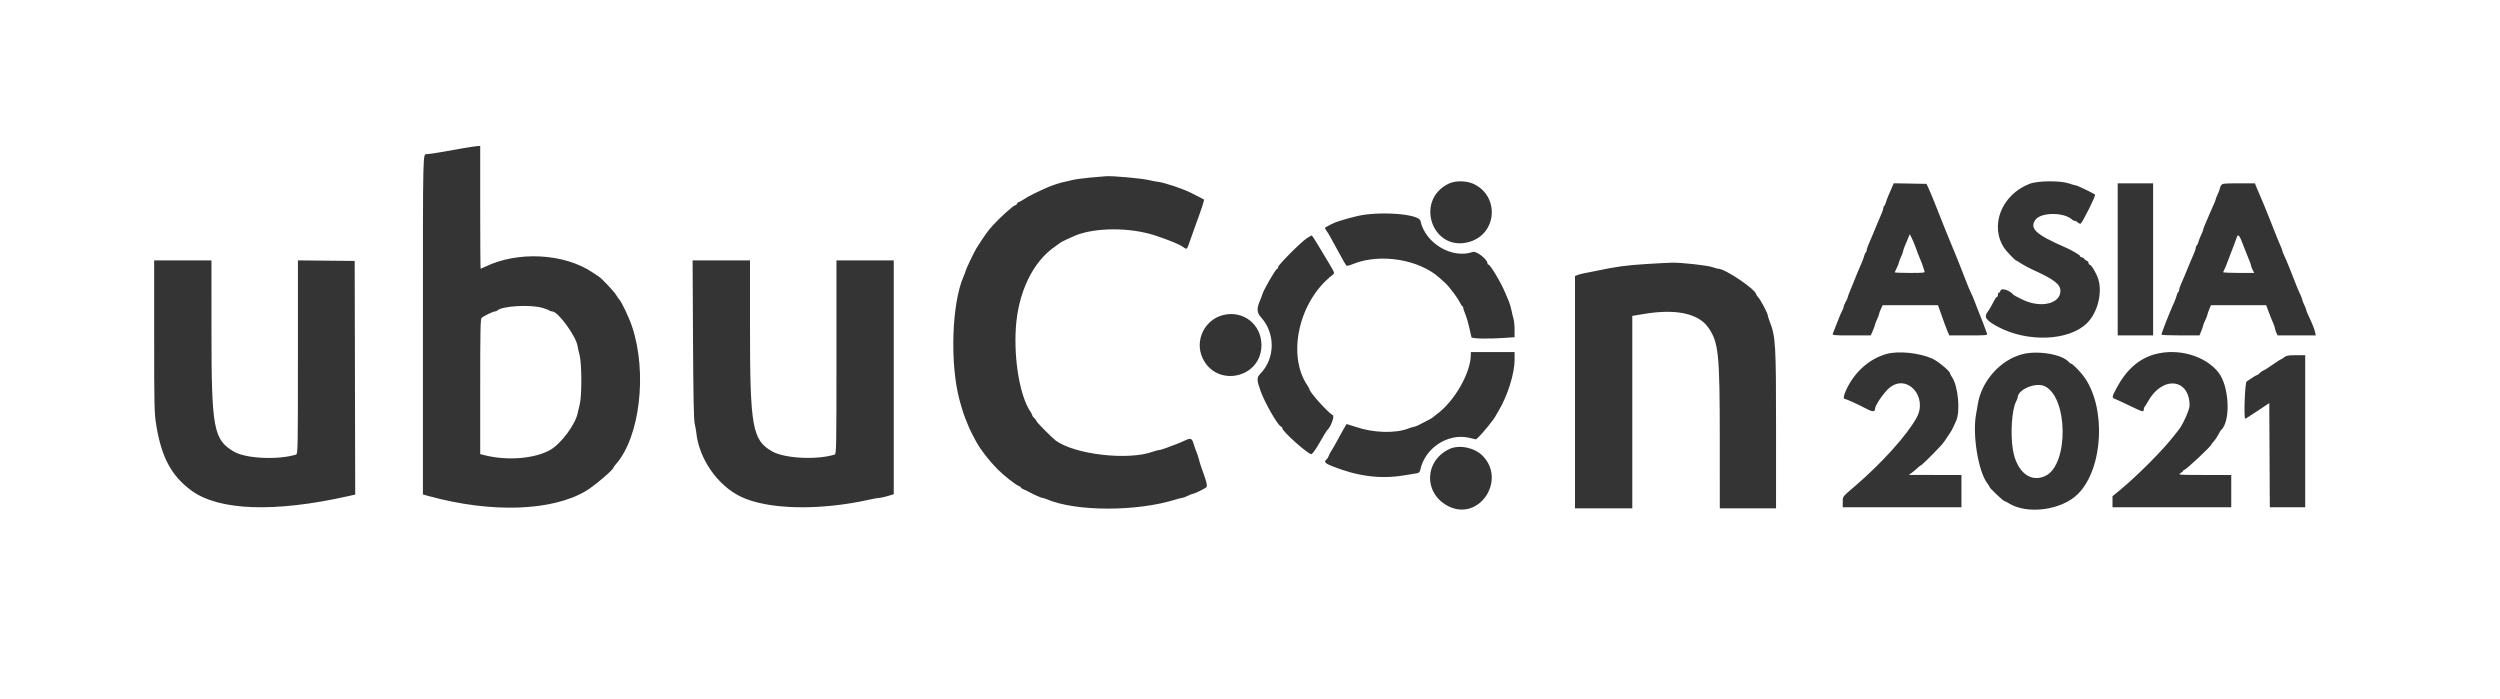 <svg xmlns="http://www.w3.org/2000/svg" xmlns:xlink="http://www.w3.org/1999/xlink" id="svg" width="400" height="111.873" version="1.1" viewBox="0 0 400 111.873"><g id="svgg"><path id="path0" fill="#343434" fill-rule="evenodd" stroke="none" d="M74.109 23.713 C 73.178 23.876,71.586 24.157,70.572 24.338 C 69.557 24.519,68.534 24.667,68.298 24.667 C 67.642 24.667,67.667 23.575,67.667 52.154 L 67.667 79.114 68.625 79.378 C 78.576 82.117,88.339 81.793,93.765 78.544 C 95.122 77.732,98.167 75.140,98.167 74.798 C 98.167 74.741,98.327 74.515,98.523 74.295 C 102.373 69.973,103.600 59.624,101.135 52.266 C 100.635 50.774,99.455 48.288,99.045 47.862 C 98.927 47.740,98.746 47.482,98.643 47.289 C 98.346 46.735,96.372 44.621,95.805 44.250 C 95.665 44.158,95.220 43.862,94.817 43.592 C 90.241 40.526,82.840 40.137,77.609 42.688 C 77.257 42.859,76.938 43.000,76.901 43.000 C 76.864 43.000,76.833 38.578,76.833 33.173 L 76.833 23.347 76.317 23.382 C 76.033 23.401,75.039 23.550,74.109 23.713 M174.417 28.413 C 173.225 28.524,171.950 28.698,171.583 28.799 C 171.217 28.901,170.696 29.023,170.426 29.070 C 169.788 29.182,168.425 29.623,167.583 29.990 C 165.938 30.708,164.527 31.416,163.867 31.856 C 163.472 32.118,163.076 32.333,162.986 32.333 C 162.896 32.333,162.780 32.446,162.727 32.583 C 162.674 32.721,162.545 32.834,162.441 32.836 C 162.166 32.839,159.883 34.902,158.782 36.141 C 157.976 37.048,157.530 37.674,156.209 39.756 C 155.883 40.268,154.500 43.169,154.500 43.339 C 154.500 43.423,154.357 43.812,154.183 44.204 C 152.282 48.479,151.958 58.168,153.521 64.000 C 153.952 65.607,154.347 66.781,154.813 67.833 C 154.955 68.154,155.078 68.454,155.086 68.500 C 155.106 68.601,155.861 70.087,156.188 70.667 C 156.967 72.049,158.200 73.641,159.583 75.051 C 160.556 76.043,162.530 77.601,163.005 77.751 C 163.185 77.809,163.333 77.918,163.333 77.995 C 163.333 78.071,163.540 78.213,163.792 78.309 C 164.044 78.405,164.438 78.591,164.667 78.722 C 165.345 79.110,166.606 79.667,166.804 79.667 C 166.906 79.667,167.235 79.771,167.536 79.899 C 172.187 81.872,181.953 81.874,188.167 79.903 C 188.579 79.772,189.014 79.665,189.133 79.666 C 189.252 79.666,189.660 79.517,190.039 79.333 C 190.419 79.150,190.795 79.000,190.875 79.000 C 191.129 79.000,192.912 78.119,193.035 77.932 C 193.175 77.719,193.078 77.214,192.678 76.083 C 192.516 75.625,192.291 74.987,192.177 74.667 C 192.064 74.346,191.903 73.805,191.819 73.466 C 191.736 73.126,191.563 72.601,191.433 72.299 C 191.304 71.997,191.102 71.423,190.983 71.024 C 190.716 70.123,190.506 70.037,189.619 70.467 C 189.233 70.654,188.617 70.916,188.250 71.049 C 187.883 71.182,187.169 71.451,186.663 71.646 C 186.158 71.841,185.623 72.000,185.476 72.000 C 185.329 72.000,184.880 72.120,184.479 72.266 C 180.487 73.722,171.866 72.718,168.869 70.448 C 168.286 70.006,165.833 67.526,165.833 67.377 C 165.833 67.290,165.683 67.083,165.500 66.917 C 165.317 66.751,165.167 66.544,165.167 66.458 C 165.167 66.372,165.031 66.102,164.866 65.859 C 163.211 63.424,162.208 57.679,162.533 52.500 C 162.893 46.759,165.262 41.851,168.847 39.417 C 169.252 39.142,169.621 38.877,169.667 38.827 C 169.759 38.726,171.311 37.984,172.070 37.677 C 175.316 36.368,180.869 36.369,184.833 37.680 C 187.115 38.435,188.741 39.108,189.314 39.536 C 189.886 39.964,189.917 39.940,190.306 38.792 C 190.500 38.219,190.853 37.225,191.090 36.583 C 192.198 33.583,192.725 31.995,192.636 31.926 C 192.607 31.903,192.358 31.770,192.083 31.631 C 191.808 31.491,191.133 31.146,190.583 30.865 C 189.292 30.204,186.213 29.179,185.250 29.090 C 185.067 29.073,184.354 28.935,183.667 28.783 C 182.514 28.529,178.142 28.137,177.052 28.189 C 176.794 28.202,175.608 28.302,174.417 28.413 M231.803 29.379 C 226.200 32.093,229.267 40.506,235.191 38.672 C 239.564 37.318,239.931 31.360,235.761 29.421 C 234.627 28.894,232.843 28.875,231.803 29.379 M324.750 29.405 C 320.234 31.132,318.271 36.178,320.724 39.750 C 321.082 40.272,322.424 41.667,322.567 41.667 C 322.613 41.667,322.972 41.884,323.367 42.150 C 323.761 42.416,324.608 42.870,325.250 43.160 C 328.626 44.685,329.667 45.481,329.667 46.538 C 329.667 48.625,326.496 49.353,323.583 47.934 C 322.850 47.577,322.212 47.238,322.167 47.182 C 321.564 46.444,320.239 46.010,320.083 46.500 C 320.025 46.683,319.908 46.833,319.822 46.833 C 319.737 46.833,319.667 46.983,319.667 47.167 C 319.667 47.350,319.600 47.500,319.519 47.500 C 319.438 47.500,319.248 47.744,319.098 48.042 C 318.709 48.812,318.239 49.628,318.042 49.873 C 317.377 50.704,317.732 51.245,319.610 52.258 C 324.354 54.820,331.005 54.565,333.911 51.710 C 335.610 50.040,336.420 46.875,335.719 44.644 C 335.424 43.706,334.596 42.333,334.325 42.333 C 334.238 42.333,334.167 42.218,334.167 42.078 C 334.167 41.938,334.035 41.775,333.875 41.716 C 333.715 41.657,333.523 41.509,333.450 41.388 C 333.377 41.266,333.208 41.167,333.075 41.167 C 332.942 41.167,332.833 41.093,332.833 41.003 C 332.833 40.914,332.552 40.688,332.208 40.502 C 331.865 40.315,331.471 40.094,331.333 40.009 C 331.196 39.924,330.746 39.707,330.333 39.528 C 325.742 37.535,324.683 36.548,325.663 35.171 C 326.550 33.926,330.325 33.925,331.569 35.169 C 331.659 35.259,331.836 35.333,331.962 35.333 C 332.088 35.333,332.306 35.449,332.448 35.591 C 332.590 35.732,332.789 35.820,332.891 35.786 C 333.158 35.697,335.359 31.292,335.209 31.146 C 334.993 30.938,332.362 29.667,332.134 29.661 C 332.014 29.658,331.526 29.521,331.049 29.356 C 329.651 28.873,326.068 28.901,324.750 29.405 M302.763 29.871 C 302.633 30.171,302.374 30.765,302.188 31.190 C 302.002 31.615,301.800 32.160,301.739 32.400 C 301.679 32.640,301.563 32.878,301.482 32.928 C 301.400 32.978,301.333 33.135,301.333 33.276 C 301.333 33.417,301.227 33.769,301.098 34.058 C 300.968 34.347,300.668 35.052,300.431 35.625 C 300.194 36.198,299.806 37.135,299.569 37.708 C 299.332 38.281,299.032 38.986,298.902 39.275 C 298.773 39.564,298.667 39.916,298.667 40.057 C 298.667 40.198,298.600 40.355,298.518 40.405 C 298.437 40.456,298.322 40.704,298.263 40.957 C 298.204 41.210,298.019 41.717,297.850 42.083 C 297.682 42.450,297.393 43.125,297.208 43.583 C 297.024 44.042,296.722 44.792,296.537 45.250 C 296.353 45.708,296.063 46.418,295.893 46.828 C 295.723 47.237,295.601 47.593,295.623 47.618 C 295.645 47.644,295.513 47.930,295.331 48.254 C 295.149 48.578,295.000 48.935,294.999 49.047 C 294.998 49.159,294.880 49.475,294.735 49.750 C 294.591 50.025,294.374 50.512,294.254 50.833 C 294.027 51.438,293.464 52.867,293.252 53.375 C 293.139 53.647,293.343 53.667,296.224 53.667 L 299.318 53.667 299.659 52.895 C 299.846 52.471,300.003 52.040,300.006 51.937 C 300.009 51.834,300.156 51.450,300.333 51.083 C 300.510 50.717,300.658 50.325,300.661 50.214 C 300.664 50.103,300.793 49.746,300.948 49.422 L 301.228 48.833 305.657 48.833 L 310.085 48.833 310.274 49.375 C 311.011 51.481,311.383 52.499,311.616 53.042 L 311.884 53.667 314.960 53.667 C 317.823 53.667,318.027 53.647,317.917 53.375 C 317.852 53.215,317.737 52.896,317.662 52.667 C 317.529 52.263,317.210 51.439,316.483 49.625 C 316.290 49.144,316.022 48.453,315.888 48.090 C 315.754 47.727,315.546 47.240,315.425 47.007 C 315.202 46.575,314.762 45.511,314.250 44.167 C 313.615 42.499,312.918 40.766,312.037 38.667 C 311.671 37.796,311.243 36.746,311.085 36.333 C 310.786 35.552,310.413 34.611,309.814 33.125 C 309.620 32.644,309.310 31.875,309.126 31.417 C 308.942 30.958,308.666 30.321,308.513 30.000 L 308.234 29.417 305.616 29.371 L 302.999 29.325 302.763 29.871 M338.833 41.500 L 338.833 53.667 341.667 53.667 L 344.500 53.667 344.500 41.500 L 344.500 29.333 341.667 29.333 L 338.833 29.333 338.833 41.500 M355.373 29.664 C 355.260 29.846,355.164 30.090,355.161 30.206 C 355.158 30.322,355.010 30.717,354.833 31.083 C 354.656 31.450,354.509 31.825,354.506 31.917 C 354.503 32.008,354.356 32.383,354.179 32.750 C 354.002 33.117,353.658 33.904,353.414 34.500 C 353.170 35.096,352.865 35.820,352.735 36.109 C 352.606 36.397,352.500 36.702,352.500 36.786 C 352.500 36.869,352.355 37.238,352.177 37.605 C 352.000 37.972,351.804 38.474,351.742 38.721 C 351.680 38.968,351.563 39.211,351.482 39.261 C 351.400 39.312,351.333 39.468,351.333 39.610 C 351.333 39.751,351.227 40.103,351.098 40.391 C 350.968 40.680,350.668 41.385,350.431 41.958 C 350.194 42.531,349.806 43.469,349.569 44.042 C 349.332 44.615,349.032 45.320,348.902 45.609 C 348.773 45.897,348.667 46.249,348.667 46.390 C 348.667 46.532,348.600 46.688,348.518 46.739 C 348.437 46.789,348.322 47.037,348.263 47.290 C 348.204 47.543,348.018 48.050,347.849 48.417 C 347.170 49.891,345.833 53.288,345.833 53.539 C 345.833 53.609,347.202 53.666,348.875 53.666 L 351.917 53.665 352.208 52.956 C 352.369 52.566,352.503 52.172,352.506 52.082 C 352.509 51.991,352.656 51.617,352.833 51.250 C 353.010 50.883,353.158 50.509,353.161 50.418 C 353.164 50.328,353.298 49.934,353.458 49.544 L 353.750 48.835 358.170 48.834 L 362.589 48.833 362.976 49.875 C 363.189 50.448,363.507 51.237,363.682 51.629 C 363.857 52.021,364.000 52.438,364.000 52.555 C 364.000 52.671,364.094 52.969,364.208 53.215 L 364.417 53.664 367.472 53.665 L 370.526 53.667 370.408 53.125 C 370.292 52.599,369.963 51.784,369.315 50.417 C 369.141 50.050,368.997 49.675,368.994 49.583 C 368.991 49.492,368.844 49.117,368.667 48.750 C 368.490 48.383,368.342 47.997,368.339 47.891 C 368.336 47.785,368.192 47.410,368.019 47.057 C 367.845 46.705,367.575 46.079,367.418 45.667 C 367.260 45.254,366.980 44.542,366.796 44.083 C 366.612 43.625,366.313 42.875,366.132 42.417 C 365.951 41.958,365.660 41.283,365.484 40.917 C 365.309 40.550,365.166 40.183,365.166 40.102 C 365.166 40.020,365.025 39.645,364.852 39.268 C 364.678 38.892,364.408 38.246,364.250 37.833 C 364.093 37.421,363.814 36.708,363.629 36.250 C 363.445 35.792,363.153 35.060,362.980 34.625 C 362.456 33.303,361.968 32.119,361.656 31.417 C 361.493 31.050,361.230 30.431,361.071 30.042 L 360.783 29.333 358.181 29.333 C 355.767 29.333,355.565 29.357,355.373 29.664 M217.165 34.571 C 216.294 34.778,215.281 35.049,214.915 35.173 C 214.549 35.297,214.175 35.414,214.083 35.434 C 213.638 35.528,212.000 36.347,212.000 36.475 C 212.000 36.556,212.134 36.801,212.298 37.019 C 212.462 37.238,212.691 37.604,212.806 37.833 C 212.922 38.063,213.312 38.775,213.674 39.417 C 214.036 40.058,214.450 40.808,214.593 41.083 C 214.852 41.581,215.135 42.073,215.377 42.445 C 215.469 42.588,215.784 42.527,216.543 42.220 C 220.796 40.499,227.024 41.498,230.290 44.425 C 230.543 44.652,230.963 45.029,231.224 45.264 C 231.855 45.832,233.244 47.679,233.593 48.413 C 233.746 48.736,233.925 49.000,233.991 49.000 C 234.057 49.000,234.111 49.105,234.111 49.233 C 234.111 49.361,234.265 49.830,234.453 50.275 C 234.641 50.719,234.925 51.683,235.084 52.417 C 235.243 53.150,235.400 53.844,235.432 53.958 C 235.497 54.194,238.193 54.244,240.808 54.058 L 242.333 53.950 242.333 52.766 C 242.333 52.114,242.255 51.319,242.160 50.999 C 242.065 50.679,241.916 50.055,241.829 49.613 C 241.742 49.171,241.566 48.571,241.439 48.279 C 241.311 47.988,241.046 47.356,240.849 46.876 C 240.198 45.283,238.446 42.333,238.152 42.333 C 238.068 42.333,237.998 42.240,237.995 42.125 C 237.979 41.491,236.213 40.118,235.661 40.310 C 232.315 41.477,228.034 38.932,227.266 35.321 C 227.032 34.221,220.633 33.746,217.165 34.571 M306.379 39.250 C 306.557 39.708,306.808 40.383,306.939 40.750 C 307.069 41.117,307.250 41.567,307.340 41.750 C 307.431 41.933,307.571 42.308,307.652 42.583 C 307.733 42.858,307.852 43.215,307.917 43.375 C 308.027 43.645,307.854 43.667,305.601 43.667 C 304.262 43.667,303.167 43.626,303.167 43.577 C 303.167 43.527,303.317 43.193,303.500 42.833 C 303.683 42.474,303.836 42.083,303.839 41.965 C 303.842 41.847,303.990 41.450,304.167 41.083 C 304.344 40.717,304.491 40.325,304.494 40.214 C 304.497 40.103,304.605 39.765,304.733 39.464 C 304.861 39.163,305.100 38.593,305.264 38.196 L 305.561 37.476 305.809 37.946 C 305.945 38.205,306.202 38.792,306.379 39.250 M209.090 38.117 C 208.153 38.730,204.500 42.398,204.500 42.726 C 204.500 42.877,204.436 43.000,204.357 43.000 C 204.106 43.000,202.056 46.574,201.927 47.237 C 201.908 47.336,201.772 47.695,201.624 48.035 C 201.047 49.366,201.077 50.010,201.749 50.750 C 204.085 53.323,204.043 57.351,201.653 59.796 C 201.054 60.408,201.061 60.787,201.702 62.583 C 202.360 64.424,204.429 68.040,204.937 68.235 C 205.063 68.283,205.167 68.409,205.167 68.515 C 205.167 69.010,209.260 72.669,209.807 72.664 C 209.983 72.662,210.472 71.983,211.156 70.789 C 211.746 69.759,212.278 68.879,212.338 68.833 C 212.866 68.433,213.563 66.624,213.259 66.443 C 212.358 65.906,209.500 62.714,209.500 62.246 C 209.500 62.185,209.364 61.936,209.198 61.692 C 205.878 56.826,207.808 48.201,213.148 44.036 C 213.587 43.694,213.602 43.758,212.702 42.230 C 210.810 39.021,209.965 37.667,209.859 37.676 C 209.799 37.682,209.453 37.880,209.090 38.117 M358.547 38.292 C 358.692 38.635,359.009 39.442,359.251 40.083 C 359.492 40.725,359.797 41.486,359.928 41.775 C 360.059 42.064,360.167 42.387,360.167 42.492 C 360.167 42.597,360.281 42.904,360.421 43.175 L 360.675 43.667 358.161 43.667 C 356.778 43.667,355.674 43.610,355.706 43.542 C 356.066 42.783,356.191 42.489,356.395 41.917 C 356.525 41.550,356.797 40.837,357.000 40.333 C 357.315 39.548,357.627 38.712,357.917 37.875 C 358.047 37.502,358.278 37.654,358.547 38.292 M24.667 53.812 C 24.667 65.170,24.688 66.092,25.001 68.021 C 25.838 73.192,27.447 76.174,30.663 78.515 C 35.062 81.716,43.978 82.026,55.709 79.384 L 56.835 79.130 56.792 60.440 L 56.750 41.750 52.208 41.706 L 47.667 41.661 47.667 57.153 C 47.667 71.762,47.650 72.649,47.375 72.733 C 44.445 73.622,39.316 73.378,37.422 72.259 C 34.157 70.330,33.837 68.595,33.835 52.792 L 33.833 41.667 29.250 41.667 L 24.667 41.667 24.667 53.812 M110.882 54.292 C 110.928 63.199,111.005 67.162,111.144 67.750 C 111.252 68.208,111.367 68.846,111.399 69.167 C 111.819 73.364,114.780 77.649,118.510 79.459 C 122.834 81.558,131.222 81.737,139.284 79.902 C 139.853 79.773,140.475 79.667,140.666 79.667 C 140.858 79.667,141.461 79.535,142.007 79.375 L 143.000 79.083 143.000 60.375 L 143.000 41.667 138.417 41.667 L 133.833 41.667 133.833 57.155 C 133.833 71.761,133.817 72.649,133.542 72.734 C 130.662 73.617,125.552 73.359,123.556 72.229 C 120.377 70.430,120.000 68.327,120.000 52.410 L 120.000 41.667 115.408 41.667 L 110.816 41.667 110.882 54.292 M263.333 42.248 C 260.179 42.445,258.537 42.670,255.417 43.335 C 254.592 43.510,253.692 43.689,253.417 43.732 C 253.142 43.774,252.710 43.888,252.458 43.984 L 252.000 44.158 252.000 62.746 L 252.000 81.333 256.583 81.333 L 261.167 81.333 261.167 65.939 L 261.167 50.545 263.042 50.231 C 268.161 49.373,271.772 50.147,273.350 52.441 C 274.981 54.811,275.160 56.578,275.164 70.292 L 275.167 81.333 279.667 81.333 L 284.167 81.333 284.169 68.708 C 284.172 55.033,284.105 53.892,283.150 51.436 C 282.976 50.988,282.833 50.530,282.833 50.418 C 282.833 50.118,281.693 47.973,281.320 47.573 C 281.144 47.383,281.000 47.180,281.000 47.121 C 281.000 46.364,276.047 43.000,274.931 43.000 C 274.809 43.000,274.380 42.883,273.979 42.740 C 273.188 42.458,268.982 41.995,267.500 42.026 C 266.996 42.037,265.121 42.137,263.333 42.248 M86.750 49.248 C 87.300 49.407,87.821 49.604,87.908 49.685 C 87.995 49.767,88.204 49.833,88.372 49.833 C 89.293 49.833,92.218 53.859,92.412 55.393 C 92.437 55.589,92.579 56.211,92.728 56.774 C 93.094 58.153,93.112 63.333,92.756 64.701 C 92.622 65.216,92.477 65.828,92.435 66.059 C 92.114 67.833,89.807 70.960,88.083 71.959 C 85.596 73.401,81.129 73.761,77.458 72.815 L 76.833 72.654 76.833 61.847 C 76.833 52.837,76.872 51.009,77.064 50.849 C 77.445 50.533,78.897 49.835,79.175 49.834 C 79.317 49.834,79.507 49.760,79.597 49.669 C 80.307 48.959,84.826 48.693,86.750 49.248 M195.734 50.401 C 192.733 51.130,191.106 54.490,192.405 57.279 C 194.642 62.083,201.824 60.522,201.832 55.230 C 201.836 51.913,198.944 49.622,195.734 50.401 M235.329 56.792 C 235.305 59.667,232.727 64.175,229.917 66.255 C 229.550 66.526,229.213 66.791,229.167 66.843 C 229.121 66.896,228.708 67.125,228.250 67.353 C 227.792 67.581,227.229 67.873,227.000 68.001 C 226.771 68.129,226.433 68.257,226.250 68.286 C 226.067 68.314,225.654 68.439,225.333 68.563 C 223.236 69.372,219.760 69.268,216.942 68.312 C 216.130 68.037,215.450 67.835,215.430 67.864 C 215.339 67.993,214.488 69.518,213.913 70.583 C 213.566 71.225,213.153 71.938,212.996 72.167 C 212.839 72.396,212.660 72.745,212.599 72.943 C 212.537 73.141,212.377 73.394,212.244 73.505 C 211.793 73.879,211.994 74.129,213.105 74.574 C 217.155 76.195,220.815 76.678,224.512 76.079 C 225.376 75.939,226.322 75.786,226.613 75.740 C 227.047 75.671,227.164 75.559,227.260 75.120 C 228.018 71.660,231.684 69.270,235.046 70.043 L 236.176 70.302 236.722 69.776 C 237.323 69.198,239.045 67.064,239.232 66.667 C 239.296 66.529,239.532 66.117,239.756 65.750 C 241.199 63.381,242.333 59.786,242.333 57.579 L 242.333 56.333 238.833 56.333 L 235.333 56.333 235.329 56.792 M301.833 56.638 C 299.090 57.416,296.769 59.471,295.424 62.312 C 294.967 63.277,294.883 63.833,295.196 63.833 C 295.373 63.833,297.422 64.758,298.250 65.212 C 299.559 65.929,299.991 65.970,300.010 65.380 C 300.028 64.817,301.456 62.751,302.318 62.042 C 305.125 59.732,308.511 63.472,306.656 66.833 C 305.112 69.632,301.111 74.077,296.831 77.750 C 294.720 79.561,294.839 79.404,294.836 80.375 L 294.833 81.167 304.333 81.167 L 313.833 81.167 313.833 78.583 L 313.833 76.000 309.625 75.995 L 305.417 75.989 305.917 75.622 C 306.192 75.419,306.589 75.084,306.799 74.877 C 307.010 74.670,307.218 74.500,307.262 74.500 C 307.426 74.500,308.716 73.245,310.528 71.322 C 310.917 70.909,311.370 70.274,312.126 69.081 C 312.241 68.899,312.421 68.563,312.525 68.333 C 312.629 68.104,312.834 67.654,312.980 67.333 C 313.686 65.791,313.297 61.741,312.306 60.308 C 312.138 60.064,312.000 59.800,312.000 59.719 C 312.000 59.389,310.062 57.782,309.190 57.389 C 307.094 56.446,303.724 56.102,301.833 56.638 M323.583 56.670 C 320.036 57.583,316.992 61.023,316.435 64.750 C 316.380 65.117,316.264 65.792,316.177 66.250 C 315.552 69.557,316.534 75.515,318.013 77.396 C 318.189 77.619,318.333 77.856,318.333 77.922 C 318.333 78.089,320.524 80.167,320.700 80.167 C 320.780 80.167,321.043 80.296,321.285 80.455 C 324.241 82.391,329.872 81.665,332.500 79.008 C 336.557 74.905,337.015 65.074,333.376 60.190 C 332.744 59.341,331.566 58.167,331.346 58.167 C 331.270 58.167,331.117 58.058,331.007 57.925 C 329.986 56.695,326.064 56.032,323.583 56.670 M344.893 56.649 C 342.300 57.327,340.256 59.099,338.685 62.030 C 337.879 63.533,337.866 63.624,338.434 63.840 C 338.672 63.931,339.720 64.416,340.762 64.919 C 342.853 65.928,343.000 65.968,343.000 65.533 C 343.000 65.368,343.068 65.162,343.151 65.075 C 343.234 64.988,343.467 64.617,343.668 64.250 C 345.953 60.087,350.333 60.509,350.333 64.893 C 350.333 65.569,349.189 68.086,348.540 68.839 C 348.424 68.974,348.099 69.383,347.817 69.750 C 346.122 71.958,341.939 76.160,339.158 78.447 L 338.000 79.400 338.000 80.283 L 338.000 81.167 347.500 81.167 L 357.000 81.167 357.000 78.583 L 357.000 76.000 352.708 75.996 C 348.595 75.991,348.436 75.979,348.875 75.707 C 349.127 75.551,349.333 75.365,349.333 75.295 C 349.333 75.224,349.410 75.167,349.505 75.167 C 349.767 75.167,353.833 71.348,353.833 71.102 C 353.833 71.055,354.007 70.830,354.219 70.601 C 354.431 70.373,354.749 69.900,354.927 69.551 C 355.105 69.202,355.294 68.879,355.348 68.833 C 356.941 67.473,356.708 61.855,354.966 59.609 C 352.906 56.954,348.584 55.684,344.893 56.649 M365.455 57.167 C 365.221 57.350,364.990 57.500,364.940 57.500 C 364.891 57.500,364.501 57.744,364.074 58.042 C 362.904 58.858,362.451 59.146,362.076 59.313 C 361.889 59.397,361.636 59.586,361.514 59.733 C 361.392 59.880,361.230 60.000,361.154 60.000 C 361.032 60.000,360.467 60.347,359.458 61.040 C 359.183 61.229,358.977 67.000,359.246 67.000 C 359.289 67.000,360.170 66.436,361.204 65.747 L 363.083 64.494 363.127 72.830 L 363.170 81.167 366.002 81.167 L 368.833 81.167 368.833 69.000 L 368.833 56.833 367.356 56.833 C 366.131 56.833,365.806 56.890,365.455 57.167 M327.141 61.786 C 330.895 63.553,331.017 74.287,327.304 76.125 C 324.896 77.317,322.642 75.512,322.058 71.925 C 321.642 69.365,321.898 65.541,322.572 64.248 C 322.714 63.974,322.833 63.675,322.834 63.583 C 322.858 62.310,325.719 61.117,327.141 61.786 M231.927 71.833 C 227.857 73.728,227.753 78.973,231.745 80.996 C 236.638 83.474,241.110 76.816,237.187 72.893 C 235.901 71.607,233.465 71.116,231.927 71.833"/><path id="path1" fill="#383434" fill-rule="evenodd" stroke="none"/><path id="path2" fill="#383434" fill-rule="evenodd" stroke="none"/><path id="path3" fill="#383434" fill-rule="evenodd" stroke="none"/><path id="path4" fill="#383434" fill-rule="evenodd" stroke="none"/></g></svg>